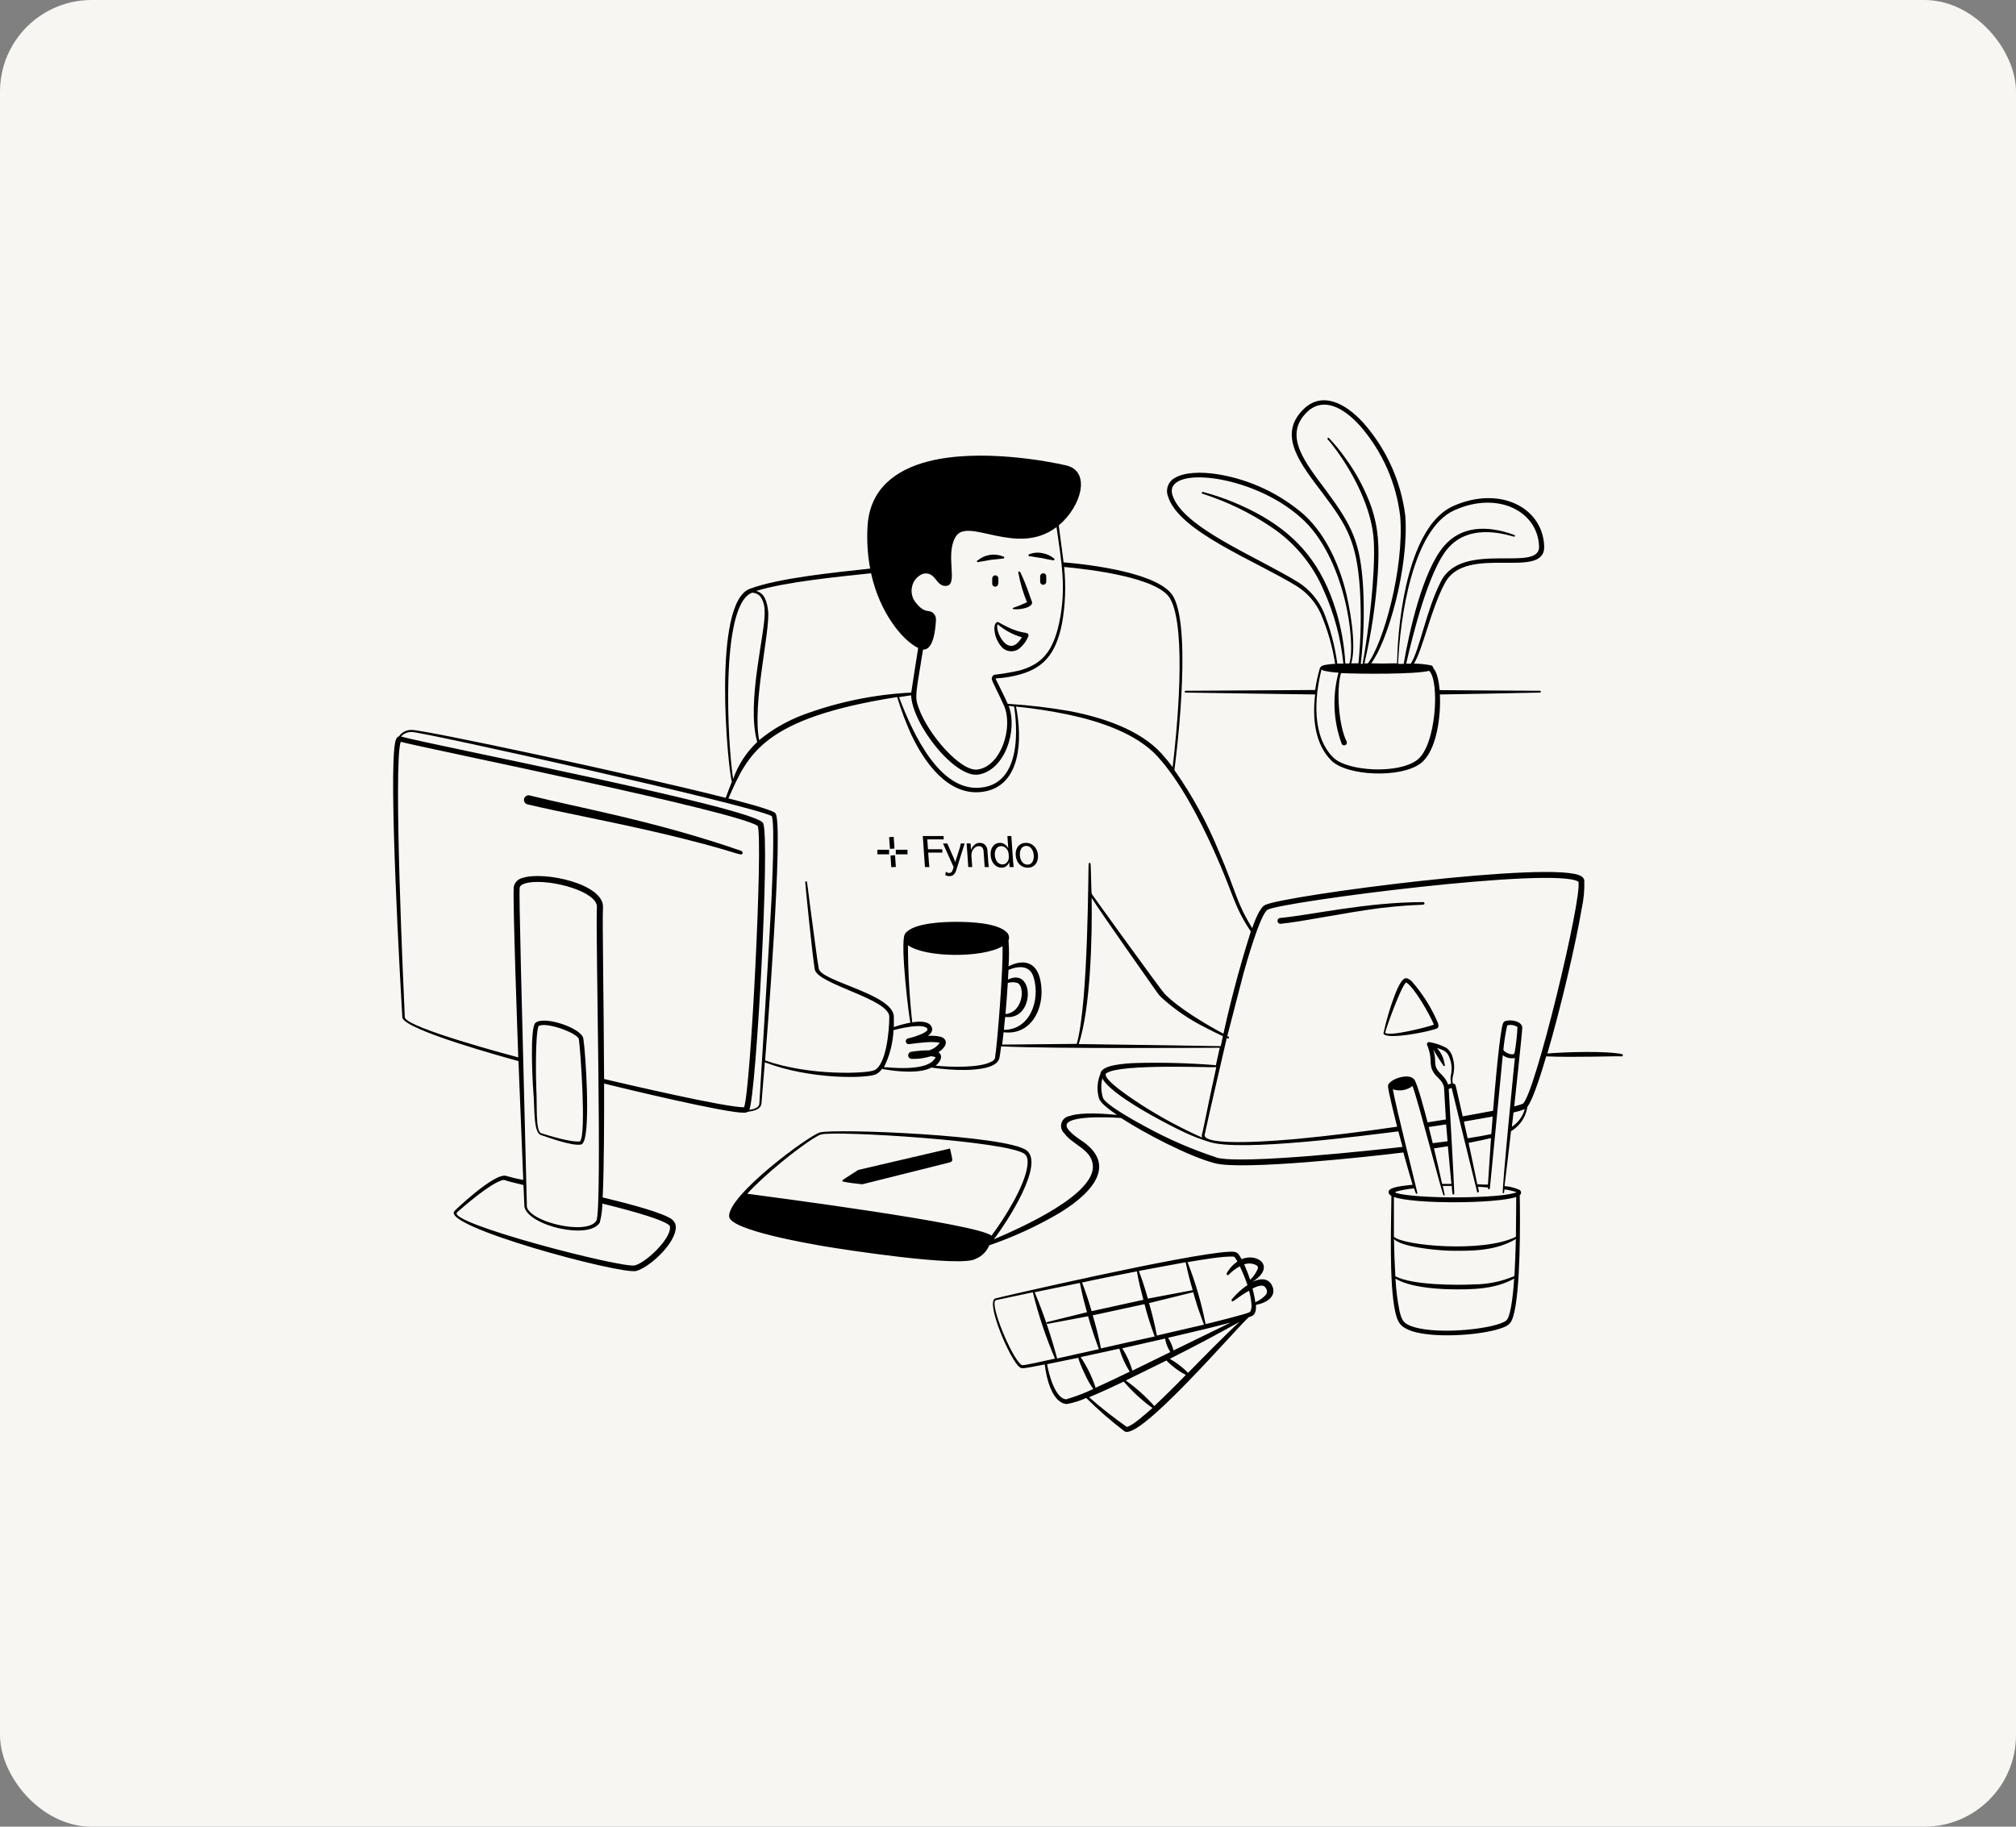<svg width="352" height="319" viewBox="0 0 352 319" fill="none" xmlns="http://www.w3.org/2000/svg">
<rect x="0" y="0" width="352" height="319" fill="#808080" stroke="none"/>
<rect width="352" height="319" rx="16" fill="#F7F6F3"/>
<path d="M226.432 102.37C228.267 103.526 229.721 105.196 230.613 107.172C231.81 109.976 232.653 112.918 233.122 115.93C232.429 115.948 231.74 116.035 231.065 116.19C230.986 116.19 230.534 116.427 230.455 116.676C230.093 117.929 229.817 119.205 229.63 120.495L207.03 120.631C206.77 120.631 206.804 120.936 207.03 120.947C207.03 120.947 227.664 121.264 229.63 121.275C229.133 125.388 229.551 129.908 232.466 132.823C235.212 135.535 244.546 135.92 248.015 133.332C250.896 131.174 251.608 124.936 251.405 121.275C252.083 121.275 267.361 121.004 268.875 120.947C268.917 120.947 268.957 120.93 268.987 120.901C269.016 120.871 269.033 120.831 269.033 120.789C269.033 120.747 269.016 120.707 268.987 120.677C268.957 120.647 268.917 120.631 268.875 120.631C266.298 120.631 251.371 120.518 251.371 120.518C251.066 117.128 250.241 116.789 250.241 116.631C250.232 116.526 250.19 116.427 250.121 116.348C250.052 116.269 249.959 116.213 249.857 116.19C248.874 115.998 247.875 115.896 246.874 115.885C248.456 113.342 249.812 106.427 252.298 101.794C255.981 94.889 269.847 101.466 269.621 95.364C269.349 88.584 261.824 84.776 253.744 88.369C246.071 91.759 244.071 107.579 243.936 115.84C241.619 115.84 242.738 115.907 239.416 115.84C242.32 111.975 246.015 99.093 245.371 90.087C244.633 84.11 242.117 78.492 238.15 73.962C234.67 70.063 230.59 68.413 227.517 71.544C222.997 76.064 227.155 81.115 231.02 86.234C235.269 91.884 236.862 94.697 237.438 102.743C237.708 107.108 237.625 111.488 237.189 115.84H235.935C236.907 112.664 235.653 105.67 234.737 102.381C233.427 97.737 231.189 93.059 227.641 89.838C223.449 86.219 218.352 83.809 212.895 82.866C209.561 82.301 206.713 82.516 205.165 83.442C204.596 83.739 204.156 84.235 203.931 84.836C203.706 85.436 203.711 86.099 203.945 86.697C205.821 92.833 219.087 97.85 226.432 102.37ZM253.97 89.093C261.53 85.703 268.49 89.262 268.728 95.409C268.909 100.121 255.315 94.279 251.608 101.5C249.032 106.494 247.891 113.478 246.331 115.896H245.529C246.659 110.913 249.427 99.828 252.682 95.906C256.84 90.833 264.083 93.793 264.4 93.714C264.524 93.714 264.648 93.511 264.276 93.375C259.756 91.737 255.157 91.771 252.083 95.409C248.388 99.771 246.06 110.28 245.088 115.93H244.116C244.422 108.02 246.636 92.313 253.97 89.093ZM238.014 102.732C237.562 94.754 236.093 91.827 231.63 85.782C227.969 80.866 224.048 76.177 228.093 72.075C230.85 69.272 234.444 70.945 237.562 74.47C241.381 78.891 243.79 84.353 244.478 90.155C245.213 99.308 241.484 112.45 238.828 115.851H238.229C239.438 110.677 240.22 105.412 240.568 100.11C240.828 95.59 240.749 92.449 239.438 88.516C238.361 85.522 236.866 82.695 234.997 80.12C234.105 78.85 233.123 77.645 232.059 76.516C232.032 76.483 231.993 76.462 231.951 76.457C231.909 76.453 231.866 76.466 231.833 76.493C231.8 76.52 231.779 76.559 231.775 76.601C231.771 76.644 231.784 76.686 231.811 76.719C232.094 77.015 232.358 77.328 232.602 77.657C236.127 82.177 239.608 88.776 239.879 94.607C240.15 100.438 238.986 110.167 237.913 115.93H237.596C238.095 111.549 238.235 107.135 238.014 102.732ZM249.529 117.15C251.394 118.857 250.806 130.191 247.427 132.722C244.049 135.253 235.246 134.654 232.85 132.338C229.076 128.71 229.46 121.919 230.749 116.879C230.829 116.985 230.939 117.064 231.065 117.105C231.934 117.306 232.819 117.427 233.709 117.467C232.603 121.568 232.796 125.911 234.263 129.897C234.317 130.011 234.414 130.098 234.532 130.141C234.651 130.183 234.782 130.177 234.896 130.123C235.009 130.069 235.097 129.972 235.14 129.853C235.182 129.734 235.176 129.604 235.122 129.49C233.698 126.642 233.314 120.314 234.139 117.546C237.664 117.704 247.1 117.772 249.529 117.15ZM227.155 90.415C234.817 97.195 236.783 112.212 235.596 115.873H234.896C234.735 112.733 234.189 109.625 233.268 106.619C230.828 98.709 226.737 93.85 220.466 90.189C217.189 88.315 213.683 86.875 210.036 85.906C209.994 85.895 209.949 85.902 209.912 85.924C209.875 85.947 209.848 85.983 209.838 86.025C209.827 86.067 209.834 86.111 209.856 86.148C209.878 86.185 209.915 86.212 209.957 86.222C214.215 87.572 218.256 89.528 221.957 92.031C226.061 94.762 229.265 98.647 231.167 103.195C232.971 107.215 234.116 111.5 234.557 115.885H233.494C233.076 112.783 232.272 109.746 231.099 106.845C230.182 104.758 228.679 102.984 226.771 101.737C219.302 97.138 206.431 92.098 204.713 86.448C203.12 81.262 218.477 82.64 227.155 90.415ZM129.444 148.598C114.392 143.366 100.9 141.027 92.504 138.914C92.4 138.885 92.291 138.877 92.184 138.891C92.077 138.905 91.974 138.94 91.881 138.995C91.788 139.049 91.707 139.122 91.642 139.209C91.578 139.296 91.532 139.395 91.507 139.5C91.482 139.605 91.478 139.714 91.496 139.821C91.514 139.927 91.554 140.029 91.612 140.12C91.67 140.211 91.746 140.289 91.836 140.35C91.925 140.41 92.025 140.453 92.131 140.474C97.533 141.773 105.691 143.265 114.517 145.31C129.094 148.7 129.41 149.706 129.647 149.005C129.673 148.924 129.666 148.836 129.628 148.761C129.59 148.685 129.524 148.627 129.444 148.598ZM248.716 157.74C248.716 157.713 248.71 157.687 248.7 157.662C248.69 157.637 248.675 157.615 248.656 157.596C248.637 157.577 248.615 157.562 248.59 157.552C248.565 157.542 248.539 157.537 248.512 157.537C238.602 157.537 228.963 159.797 223.505 160.305C223.439 160.311 223.374 160.33 223.315 160.361C223.256 160.392 223.204 160.434 223.162 160.486C223.12 160.538 223.088 160.597 223.07 160.661C223.051 160.725 223.045 160.793 223.053 160.859C223.059 160.926 223.078 160.991 223.109 161.05C223.14 161.11 223.182 161.163 223.234 161.206C223.285 161.249 223.345 161.281 223.409 161.301C223.473 161.321 223.54 161.328 223.607 161.322C227.607 160.927 234.534 159.412 241.02 158.576C248.218 157.74 248.727 158.248 248.716 157.74ZM214.578 181.255C214.588 181.237 214.594 181.216 214.596 181.196C214.598 181.175 214.595 181.154 214.589 181.134C214.583 181.114 214.573 181.095 214.559 181.079C214.546 181.063 214.529 181.05 214.51 181.041L214.228 180.894L214.16 181.233C214.352 181.323 214.499 181.47 214.578 181.255Z" fill="black"/>
<path d="M283.214 184.08C280.31 183.481 273.135 183.719 270.174 183.978C272.615 175.639 275.135 164.768 276.152 158.779C276.52 157.122 276.68 155.425 276.626 153.728C276.589 153.576 276.521 153.433 276.426 153.308C276.33 153.184 276.21 153.081 276.073 153.005C271.553 150.169 224.194 156.395 220.895 158.034C219.912 158.52 219.03 160.972 218.635 162.079C215.708 157.265 216.013 156.124 212.748 148.519C210.713 143.566 208.132 138.855 205.052 134.473C205.131 133.874 208.262 110.495 204.905 104.246C202.645 100.065 190.408 98.596 185.695 98.2C185.695 97.951 185.108 93.68 184.859 91.748C188.837 88.426 190.509 82.312 186.193 81.284C183.13 80.561 171.039 78.256 162.033 80.583C156.383 82.052 151.863 85.352 151.479 91.883C151.327 94.364 151.479 96.853 151.931 99.296C146.089 99.94 136.032 100.901 130.902 102.833C124.303 105.319 127.082 134.191 127.783 136.53C127.399 137.479 127.037 138.439 126.709 139.332C110.268 135.14 73.464 127.32 71.825 127.467C71.398 127.462 70.977 127.562 70.599 127.76C70.22 127.957 69.896 128.244 69.656 128.597C69.215 128.699 69.057 129.32 68.978 129.727C67.848 135.739 69.893 171.639 70.255 177.73C70.853 179.922 88.267 184.679 90.527 185.301C90.64 188.272 91.239 203.03 91.363 206.059C90.38 205.88 89.407 205.649 88.448 205.369C86.436 204.544 78.73 212.048 79.408 211.426C76.458 214.048 108.55 222.67 111.115 221.946C113.681 221.223 118.754 216.376 117.895 213.675C117.658 213.194 117.257 212.814 116.765 212.601C114.336 211.324 107.906 209.754 105.228 209.11C105.488 203.64 105.488 194.668 105.477 189.222C108.652 190.013 126.676 194.374 129.93 194.318C130.163 194.321 130.393 194.263 130.597 194.148C131.636 194.002 132.857 193.742 132.958 192.679C132.958 192.363 133.218 189.606 133.546 185.515C141.512 188.555 151.174 188.329 152.892 187.628C153.355 187.405 153.746 187.057 154.022 186.623C154.101 186.724 154.135 186.702 154.733 186.792C156.993 187.154 160.609 187.493 162.643 186.431C165.525 186.894 173.876 187.561 174.497 184.769C174.576 184.397 174.689 183.639 174.802 182.724C183.164 183.176 212.861 182.973 212.974 182.973L212.284 186.08C212.267 186.055 212.243 186.034 212.216 186.02C212.188 186.006 212.157 186 212.126 186.001C212.126 185.911 212.126 185.933 212.126 186.001C207.499 185.637 202.856 185.516 198.216 185.64C196.566 185.719 192.215 185.922 192.136 187.527C191.559 188.89 191.475 190.413 191.899 191.832C192.148 192.725 194.249 194.171 195.029 194.702C190.611 194.261 188.035 194.431 186.701 194.906C186.384 194.961 186.088 195.103 185.847 195.316C185.606 195.53 185.429 195.805 185.335 196.113C185.241 196.421 185.235 196.749 185.317 197.061C185.398 197.372 185.564 197.655 185.797 197.877C187.311 199.957 190.464 200.657 190.803 203.381C191.447 208.545 178.316 214.387 173.525 216.432C175.932 213.268 182.384 203.313 179.254 200.906C175.774 198.228 145.931 197.053 143.185 197.753C141.253 198.25 127.048 208.748 127.308 212.443C127.489 214.85 141.467 217.212 144.066 217.664C146.993 218.161 167.875 221.415 170.373 219.822C170.902 219.608 171.383 219.29 171.787 218.886C172.191 218.482 172.509 218.001 172.723 217.472C177.05 215.984 181.215 214.061 185.153 211.731C191.368 207.878 194.848 203.109 188.701 199.098C187.967 198.623 185.955 197.177 186.249 196.363C186.882 194.567 195.617 195.233 195.741 195.233C199.798 197.877 207.561 201.957 212.137 203.143C216.974 204.42 239.574 201.945 245.032 201.256C245.653 203.516 246.252 205.618 246.648 206.906C245.8 206.974 243.382 207.189 242.704 207.72C242.331 208.014 242.342 208.511 242.941 208.85C242.941 212.635 242.478 223.958 243.608 229.065C244.037 230.975 244.534 231.766 246.512 232.455C250.252 233.665 257.439 233.235 261.202 232.229C263.541 231.597 263.846 231.099 264.219 229.856C265.507 225.63 265.439 213.155 265.349 208.725C265.421 208.673 265.48 208.604 265.521 208.525C265.562 208.445 265.583 208.357 265.583 208.268C265.583 208.178 265.562 208.09 265.521 208.011C265.48 207.931 265.421 207.863 265.349 207.81C264.513 207.423 263.613 207.193 262.694 207.132C262.852 205.867 263.699 198.793 263.824 197.55C264.414 197.195 264.941 196.745 265.383 196.216C266.074 195.377 266.523 194.365 266.682 193.29C267.812 191.809 269.44 186.284 269.971 184.476C275.011 184.69 282.401 184.397 283.09 184.476C283.143 184.492 283.199 184.487 283.248 184.462C283.297 184.436 283.333 184.392 283.35 184.34C283.366 184.288 283.361 184.231 283.336 184.182C283.311 184.133 283.267 184.097 283.214 184.08ZM130.472 208.466C131.229 207.629 132.122 206.759 133.071 205.878C137.105 202.149 142.236 198.397 143.354 198.115C146.066 197.414 175.853 199.245 178.882 201.505C179.39 201.889 179.492 202.635 179.39 203.527C178.983 207.076 175.277 212.929 173.118 215.788C170.678 213.686 133.704 208.906 130.472 208.466ZM185.842 99.014C190.159 99.421 202.261 100.81 204.34 104.585C207.278 109.896 205.47 128.01 204.747 133.965C204.114 133.117 203.459 132.315 202.792 131.58C198.962 127.377 192.385 125.264 186.814 124.19C183.235 123.567 179.625 123.141 176 122.913C175.887 122.913 176.068 123.083 175.175 121.252C173.842 118.506 173.763 118.551 173.898 118.472C175.38 118.393 176.847 118.143 178.271 117.727C182.091 116.597 184.362 114.337 185.436 108.845C186.018 105.59 186.14 102.269 185.797 98.98L185.842 99.014ZM176.113 123.264C176.825 123.365 177.017 123.354 177.074 123.388C177.074 123.67 179.548 136.948 171.073 137.558C164.067 138.134 159.457 128.303 156.971 121.738C157.875 121.591 158.598 121.489 159.084 121.422C159.321 126.574 166.734 135.92 170.847 135.264C175.469 134.507 177.74 127.478 176.113 123.264ZM159.242 102.472C159.343 101.967 159.569 101.497 159.899 101.102C160.228 100.707 160.651 100.401 161.129 100.212C163.389 99.658 163.389 102.472 165.186 102.313C167.446 102.166 164.926 96.923 166.87 93.725C168.983 90.2 177.548 97.33 184.475 92.042C185.311 97.997 186.227 102.63 184.95 108.709C183.82 114.043 181.718 116.009 178.09 117.071C176.6 117.414 175.091 117.671 173.571 117.84C173.449 117.908 173.347 118.006 173.274 118.125C173.201 118.243 173.159 118.378 173.152 118.518C173.152 118.913 174.282 120.936 175.333 123.297C176.904 127.004 174.859 133.739 170.723 134.383C167.785 134.846 162.033 128.258 160.395 123.603C159.672 121.546 159.886 121.467 161.163 113.433C162.96 113.557 163.333 110.043 163.423 108.223C163.442 107.838 163.308 107.46 163.05 107.172C162.237 106.28 161.57 107.319 159.988 105.342C159.643 104.958 159.395 104.497 159.265 103.998C159.135 103.498 159.127 102.975 159.242 102.472ZM152.089 100.11C153.603 107.025 157.581 111.828 160.316 113.161C159.818 116.337 159.253 119.874 159.107 120.947C152.586 121.274 146.156 122.608 140.043 124.902C137.329 125.941 134.8 127.41 132.552 129.253C131.309 122.812 134.506 110.223 134.111 106.653C133.93 105.138 133.501 103.534 132.02 103.206C137.083 101.613 146.462 100.709 152.089 100.11ZM131.342 103.5C131.612 103.509 131.878 103.573 132.123 103.687C132.367 103.802 132.586 103.965 132.766 104.167C133.276 104.935 133.532 105.844 133.501 106.766C133.749 110.156 130.235 122.653 132.213 129.58C130.308 131.366 128.865 133.588 128.009 136.055C127.105 130.552 125.602 105.5 131.342 103.5ZM90.742 154.983C90.832 154.452 91.804 154.214 92.335 154.124C96.256 153.48 104.403 155.717 104.222 158.44C103.951 162.475 105.194 211.358 104.132 213.155C102.866 215.313 95.951 214.116 93.194 212.195C91.939 211.324 91.962 210.579 91.996 210.726C91.035 172.249 90.583 155.864 90.742 154.983ZM116.935 214.048C117.511 215.969 112.98 220.387 110.878 220.975C108.776 221.562 77.792 213.539 79.814 211.709C78.876 212.556 84.854 207.053 87.487 206.172C87.697 206.067 87.937 206.039 88.165 206.093C88.47 206.228 89.668 206.533 91.397 206.94C91.499 209.324 91.566 210.737 91.566 210.737C92.233 214.059 102.866 216.568 104.72 213.505C105.003 212.42 105.155 211.305 105.172 210.183C106.901 210.613 115.771 212.771 116.935 214.048ZM129.93 193.357C126.958 193.47 108.46 189.131 105.477 188.431C105.42 175.187 105.149 160.339 105.285 158.508C105.556 154.35 94.979 152.09 91.25 153.31C90.88 153.391 90.541 153.574 90.269 153.837C89.998 154.101 89.805 154.435 89.713 154.802C89.465 156.305 90.436 183.052 90.493 184.656C88.651 184.159 71.396 179.56 70.684 177.718C70.492 173.56 68.65 133.354 69.961 129.546C76.108 131.083 128.608 141.671 132.303 144.236C133.23 146.779 131.116 189.764 129.93 193.357ZM132.585 192.691C132.585 193.448 131.58 193.708 130.834 193.821C132.054 190.894 134.484 146.361 133.241 143.739C131.998 141.118 75.306 130.1 70.006 128.62C70.242 128.365 70.529 128.162 70.848 128.026C71.167 127.89 71.512 127.823 71.859 127.829C73.43 127.716 131.399 140.666 134.766 142.519C135.331 144.146 134.766 155.48 134.687 157.344C134.484 161.842 132.631 192.081 132.585 192.691ZM163.095 185.041C161.773 186.803 157.084 186.589 154.88 186.385H154.338C155.343 184.364 155.913 182.154 156.01 179.899C157.14 179.583 161.276 178.622 161.909 179.639C162.101 179.933 161.491 180.283 161.174 180.453C160.339 180.841 159.464 181.136 158.564 181.334C158.431 181.36 158.313 181.437 158.237 181.549C158.16 181.662 158.132 181.8 158.157 181.933C158.183 182.067 158.26 182.184 158.373 182.261C158.485 182.337 158.623 182.365 158.756 182.34C159.886 182.182 162.971 181.752 164.067 182.125C163.616 182.752 162.967 183.209 162.225 183.425C161.169 183.418 160.114 183.505 159.073 183.685C158.923 183.713 158.788 183.796 158.695 183.917C158.602 184.038 158.557 184.189 158.568 184.341C158.579 184.493 158.646 184.636 158.756 184.742C158.866 184.848 159.01 184.91 159.163 184.916C160.311 184.95 161.456 184.793 162.553 184.453C162.839 184.465 163.119 184.534 163.378 184.656C163.305 184.808 163.197 184.94 163.062 185.041H163.095ZM173.785 184.645C173.737 184.821 173.648 184.983 173.524 185.117C173.4 185.251 173.245 185.352 173.073 185.414C170.983 186.544 165.706 186.34 163.355 186.103C164.225 185.436 164.734 184.351 163.853 183.752C165.593 182.622 165.412 181.413 164.271 181.063C163.531 180.884 162.767 180.83 162.011 180.905C162.723 180.374 162.982 179.775 162.553 179.131C161.932 178.249 160.293 178.362 159.276 178.532C158.792 174.058 158.543 169.562 158.53 165.062C161.547 167.254 171.548 167.322 175.04 165.243C175.209 169.04 174.068 182.995 173.74 184.645H173.785ZM164.09 182.08C164.09 182.08 164.056 182.103 164.056 182.08H164.09ZM188.34 182.329C190.43 176.215 190.724 163.266 190.6 156.791C192.351 159.604 201.9 173.097 201.967 173.21C202.199 173.564 202.472 173.891 202.781 174.181C205.058 176.262 207.614 178.015 210.375 179.391C213.324 180.95 213.561 180.871 213.539 180.995L213.143 182.69C212.951 182.679 190.069 182.329 188.306 182.329H188.34ZM193.21 187.402C195.639 185.707 212.16 186.476 212.341 186.363V186.487C210.759 194.058 210.149 196.793 209.956 197.787C210.058 197.346 210.68 194.397 211.392 191.131C211.889 188.736 212.522 185.888 213.166 182.871C213.46 181.492 213.652 180.611 213.663 180.543C210.567 178.905 205.843 176.08 203.369 173.582C202.747 172.95 190.735 156.305 190.622 156.113C190.509 155.921 190.509 150.96 190.385 150.734C190.361 150.708 190.33 150.69 190.296 150.683C190.262 150.676 190.226 150.679 190.194 150.693C190.162 150.706 190.135 150.729 190.117 150.759C190.098 150.789 190.089 150.823 190.091 150.858C189.978 150.858 190.091 175.018 188.001 182.295L174.983 182.419C175.062 181.786 175.141 181.052 175.232 180.261C180.475 180.927 182.859 175.176 181.469 170.486C180.644 167.91 178.52 167.514 176.09 168.757C176.203 167.253 176.203 165.742 176.09 164.237C176.195 163.978 176.213 163.691 176.142 163.42C176.071 163.149 175.914 162.909 175.695 162.734C174.011 161.152 169.299 160.983 167.005 160.983C164.711 160.983 159.988 161.164 158.316 162.734C158.169 162.848 158.053 162.995 157.977 163.164C157.118 164.712 158.768 178.283 158.971 178.577C157.987 178.773 157.017 179.033 156.067 179.357V177.549C155.999 173.605 143.388 171.413 142.959 169.164C142.812 168.396 142.575 166.678 142.303 164.644C140.778 153.48 141.004 153.909 140.755 153.909C140.713 153.909 140.673 153.926 140.643 153.955C140.614 153.985 140.597 154.025 140.597 154.067C140.597 154.372 141.818 166.667 142.258 169.277C142.699 171.887 155.219 174.419 155.276 177.549C155.276 179.99 154.733 186.046 152.62 186.916C151.343 187.459 141.467 187.956 133.591 185.188C133.761 182.995 136.902 143.75 135.388 142.01C134.812 141.344 128.043 139.649 127.184 139.434C130.574 131.75 133.083 125.422 156.654 121.727C157.309 123.921 158.109 126.069 159.05 128.156C161.446 133.275 165.502 138.801 171.118 138.326C177.571 137.773 178.61 130.778 177.582 124.394C177.514 123.942 177.446 123.648 177.39 123.388C180.49 123.698 183.572 124.173 186.622 124.812C191.944 125.942 198.487 128.089 202.137 132.134C206.081 136.473 209.527 143.174 211.945 148.53C215.426 156.237 215.403 158.226 218.398 162.667C216.292 169.311 214.527 176.058 213.109 182.882C212.657 184.995 211.979 188.216 211.335 191.143C210.397 195.663 209.832 198.522 209.889 197.923C209.787 198.533 209.889 198.51 209.889 198.657C206.205 197.014 202.65 195.095 199.255 192.917C198.069 192.126 192.012 188.25 193.21 187.38V187.402ZM176 171.063C176 170.475 176.068 169.933 176.09 169.368C178.136 168.543 179.955 168.667 180.509 170.803C181.639 174.679 179.853 179.843 175.299 179.843C175.299 179.3 175.492 177.752 175.514 177.583C180.712 178.283 180.678 168.769 176 171.063ZM175.559 177.097C175.718 175.311 175.853 173.424 175.966 171.65C176.507 171.483 177.086 171.483 177.627 171.65C178.972 172.136 178.757 176.803 175.503 177.097H175.559ZM212.522 202.171C208.173 200.749 203.967 198.926 199.956 196.725C198.826 196.126 192.973 192.939 192.577 191.708C192.235 190.608 192.2 189.436 192.475 188.318C193.99 191.267 203.595 196.228 206.68 197.685C208.092 198.352 209.549 198.918 211.041 199.38C216.262 201.245 238.658 198.25 244.162 197.572C244.229 197.81 244.704 199.629 244.885 200.284C240.094 200.838 217.019 203.358 212.465 202.171H212.522ZM263.01 230.591C261.36 231.992 251.461 233.167 246.794 231.721C245.099 231.19 244.76 230.647 244.354 228.93C243.983 227.066 243.749 225.178 243.653 223.28C245.97 224.704 250.218 225.065 252.942 225.144C257.044 225.235 261.078 225.144 264.377 223.28C264.309 224.478 263.925 229.811 263.01 230.591ZM264.411 222.839C262.182 223.793 259.784 224.289 257.36 224.297C254.128 224.455 246.557 224.432 243.63 222.873C243.506 220.749 243.427 218.477 243.393 216.364C244.523 217.72 250.546 218.33 252.953 218.41C257.247 218.5 261.236 218.41 264.671 216.376C264.671 216.263 264.637 218.941 264.422 222.839H264.411ZM264.671 215.98C259.021 218.828 244.998 217.539 243.382 215.98V209.031C246.975 210.307 261.179 210.217 264.739 209.031C264.716 210.33 264.728 212.974 264.682 215.98H264.671ZM262.411 208.375C262.452 208.386 262.495 208.382 262.532 208.363C262.57 208.345 262.599 208.313 262.614 208.273C262.614 208.273 262.614 208.07 262.682 207.708C263.411 207.809 264.129 207.971 264.829 208.194C262.355 209.324 247.461 209.426 243.743 208.33C243.718 208.322 243.696 208.306 243.68 208.285C243.665 208.264 243.656 208.238 243.656 208.211C243.656 208.185 243.665 208.159 243.68 208.138C243.696 208.116 243.718 208.101 243.743 208.093C244.779 207.811 245.838 207.622 246.907 207.528C246.982 207.842 247.096 208.146 247.246 208.432C247.337 208.522 247.484 208.533 247.472 208.307C247.461 208.081 243.755 193.448 243.19 190.227C243.768 190.42 244.384 190.468 244.985 190.368C245.586 190.267 246.153 190.021 246.636 189.651C247.879 193.131 251.846 208.793 252.083 208.793C252.126 208.79 252.166 208.771 252.195 208.74C252.225 208.708 252.241 208.667 252.241 208.624L251.913 207.098H253.473C253.473 207.313 253.597 208.409 253.608 208.488C253.62 208.567 253.947 208.759 253.925 208.341C253.925 207.324 252.976 190.476 252.953 190.171C253.115 190.092 253.286 190.032 253.461 189.99C253.586 190.6 257.563 206.714 257.868 207.968C257.868 208.081 257.868 208.273 258.083 208.228C258.298 208.183 258.207 207.98 258.083 207.245L259.812 207.369V207.562C259.812 207.742 260.095 207.697 260.128 207.562C260.128 207.686 262.23 186.001 262.388 184.272C262.686 184.498 263.029 184.658 263.393 184.742C263.757 184.826 264.135 184.831 264.502 184.758C264.479 184.928 262.162 208.296 262.4 208.375H262.411ZM252.241 185.911C252.107 184.824 251.632 183.807 250.885 183.007C252.433 183.47 252.761 183.809 253.145 184.871C253.451 185.717 253.532 186.628 253.382 187.515C253.23 188.074 253.23 188.663 253.382 189.222C253.198 189.264 253.016 189.321 252.84 189.391C252.139 187.391 250.58 187.414 250.58 185.402C250.578 184.675 250.471 183.952 250.264 183.255C250.811 184.247 251.411 185.209 252.06 186.137C252.173 186.284 252.388 186.069 252.252 185.911H252.241ZM252.806 200.171C252.863 200.725 253.303 205.528 253.416 206.748H251.8C251.461 205.222 250.953 202.962 250.377 200.544L252.806 200.171ZM252.738 199.301L250.162 199.64C249.936 198.702 249.699 197.753 249.461 196.815C250.501 196.668 251.518 196.51 252.501 196.352C252.546 196.838 252.704 198.804 252.75 199.301H252.738ZM256.253 198.781C256.072 197.923 255.631 195.979 255.597 195.866C256.58 195.697 259.925 195.12 260.614 194.985C260.614 195.471 260.422 197.527 260.377 198.047C259.281 198.284 257.88 198.533 256.23 198.781H256.253ZM260.332 198.781C260.128 201.708 259.812 206.601 259.801 206.872C259.213 206.872 258.592 206.85 257.936 206.804C257.665 205.437 256.501 199.957 256.422 199.584C257.948 199.279 259.258 199.007 260.343 198.748L260.332 198.781ZM262.49 183.334C262.628 181.902 262.851 180.48 263.157 179.074C263.458 178.984 263.776 178.962 264.087 179.011C264.398 179.06 264.694 179.178 264.954 179.357C264.886 180.777 264.735 182.192 264.502 183.594C264.4 183.99 264.377 184.091 264.117 184.125C263.609 184.159 262.581 183.73 262.501 183.3L262.49 183.334ZM263.97 196.804C264.072 195.968 264.174 195.12 264.264 194.273C264.934 194.132 265.591 193.94 266.23 193.696C265.874 194.958 265.076 196.049 263.982 196.77L263.97 196.804ZM265.858 192.759C265.381 192.948 264.89 193.099 264.389 193.211C264.592 191.312 265.79 180.261 265.79 179.481C265.79 178.351 263.778 177.933 262.739 178.351C262.388 178.509 262.287 179.176 262.185 179.764C261.62 182.916 260.953 190.781 260.693 193.979L255.394 194.951C254.072 189.188 254.185 189.504 254.038 189.357C253.937 189.261 253.804 189.205 253.665 189.199C253.56 188.696 253.588 188.174 253.744 187.685C253.978 186.707 253.946 185.686 253.654 184.724C253.503 184.025 253.101 183.406 252.524 182.984C251.604 182.497 250.612 182.161 249.586 181.99C249.532 181.975 249.475 181.974 249.421 181.985C249.366 181.997 249.315 182.022 249.272 182.057C249.229 182.092 249.195 182.138 249.173 182.189C249.151 182.24 249.141 182.296 249.145 182.351C249.169 182.447 249.199 182.542 249.235 182.634C250.117 184.736 249.506 185.696 250.117 186.95C250.727 188.205 251.755 188.397 252.128 189.843C252.128 189.956 252.444 195.177 252.456 195.493L249.258 196.002C249.032 195.143 247.484 189.03 246.874 188.431C245.744 187.301 242.512 188.566 242.354 189.561C242.252 190.126 243.8 196.182 243.947 196.759C238.127 197.606 231.958 198.375 226.5 198.883C224.115 199.098 209.55 200.431 210.363 198.047C211.493 192.826 213.753 183.244 214.205 181.233V181.074C214.205 180.905 214.284 180.735 214.205 181.233C214.205 181.063 214.273 180.961 214.296 180.905L217.121 169.978C217.494 168.633 220.059 159.491 221.358 158.847C224.24 157.423 271.598 151.299 275.598 153.977C276.276 156.881 267.948 191.38 265.869 192.77L265.858 192.759Z" fill="black"/>
<path d="M161.499 151.417L161.12 146H164.744L164.785 146.581H161.906L162.027 148.309H164.505L164.546 148.894H162.068L162.176 150.433C162.202 150.813 162.238 151.141 162.282 151.417H161.499Z" fill="black"/>
<path d="M165.776 153.001C165.518 153.001 165.276 152.943 165.048 152.827L165.143 152.235C165.329 152.378 165.522 152.45 165.722 152.45C165.895 152.45 166.031 152.398 166.131 152.295C166.232 152.193 166.314 152.04 166.377 151.836L166.507 151.425L164.653 147.295H165.399L166.466 149.712C166.524 149.847 166.579 149.987 166.628 150.13C166.68 150.273 166.718 150.381 166.74 150.455L166.774 150.57C166.867 150.306 166.961 150.022 167.056 149.719L167.594 148.02C167.666 147.786 167.72 147.544 167.754 147.295H168.43L166.97 151.939C166.856 152.295 166.706 152.56 166.517 152.735C166.33 152.912 166.082 153.001 165.776 153.001Z" fill="black"/>
<path d="M169.067 151.417L168.778 147.295H169.461L169.542 148.461C169.655 148.088 169.85 147.784 170.128 147.547C170.408 147.308 170.712 147.188 171.041 147.188C171.459 147.188 171.784 147.315 172.017 147.569C172.253 147.821 172.385 148.154 172.414 148.568L172.544 150.433C172.569 150.783 172.605 151.112 172.654 151.417H171.93L171.738 148.668C171.696 148.061 171.414 147.758 170.892 147.758C170.731 147.758 170.571 147.802 170.411 147.891C170.254 147.977 170.113 148.096 169.987 148.246C169.862 148.394 169.763 148.579 169.692 148.801C169.624 149.023 169.598 149.259 169.616 149.508L169.749 151.417H169.067Z" fill="black"/>
<path d="M174.909 151.525C174.378 151.525 173.932 151.325 173.573 150.925C173.216 150.523 173.015 150 172.97 149.356C172.925 148.717 173.056 148.197 173.361 147.795C173.667 147.39 174.084 147.188 174.614 147.188C174.905 147.188 175.177 147.273 175.429 147.443C175.683 147.613 175.888 147.844 176.045 148.135L175.896 146H176.582L176.892 150.433C176.918 150.813 176.954 151.141 176.998 151.417H176.274L176.215 150.563C176.099 150.859 175.926 151.093 175.696 151.266C175.468 151.438 175.206 151.525 174.909 151.525ZM173.961 148.202C173.754 148.498 173.667 148.883 173.701 149.356C173.734 149.83 173.874 150.215 174.123 150.511C174.371 150.807 174.675 150.955 175.036 150.955C175.373 150.955 175.648 150.818 175.861 150.544C176.077 150.27 176.171 149.94 176.144 149.552L176.116 149.145C176.089 148.761 175.947 148.434 175.691 148.165C175.437 147.893 175.144 147.758 174.813 147.758C174.452 147.758 174.168 147.906 173.961 148.202Z" fill="black"/>
<path d="M179.443 151.525C179.042 151.525 178.685 151.426 178.372 151.229C178.061 151.029 177.82 150.766 177.649 150.441C177.478 150.115 177.378 149.751 177.35 149.349C177.322 148.949 177.371 148.588 177.497 148.265C177.623 147.942 177.827 147.681 178.11 147.484C178.396 147.287 178.739 147.188 179.139 147.188C179.532 147.188 179.886 147.288 180.199 147.488C180.512 147.687 180.756 147.95 180.929 148.276C181.105 148.599 181.207 148.957 181.234 149.349C181.255 149.647 181.23 149.929 181.16 150.193C181.091 150.454 180.983 150.685 180.833 150.885C180.684 151.082 180.49 151.239 180.25 151.355C180.011 151.468 179.742 151.525 179.443 151.525ZM178.074 149.356C178.108 149.835 178.243 150.227 178.479 150.533C178.718 150.839 179.027 150.992 179.405 150.992C179.779 150.992 180.062 150.838 180.256 150.529C180.449 150.221 180.529 149.828 180.496 149.349C180.463 148.878 180.328 148.489 180.092 148.183C179.857 147.875 179.552 147.721 179.177 147.721C178.801 147.721 178.515 147.875 178.319 148.183C178.123 148.492 178.041 148.883 178.074 149.356Z" fill="black"/>
<path d="M155.877 149.377L156.02 151.418M155.642 146.171L155.784 148.211M153.195 148.794H155.241M156.41 148.794H158.455" stroke="black" stroke-width="0.8"/>
<path d="M174.316 101.873V101.003C174.316 100.862 174.26 100.727 174.161 100.627C174.061 100.528 173.926 100.472 173.785 100.472C173.643 100.472 173.507 100.527 173.406 100.626C173.304 100.726 173.246 100.861 173.243 101.003V102.02C173.268 102.154 173.344 102.274 173.455 102.354C173.566 102.433 173.703 102.467 173.838 102.448C173.974 102.43 174.097 102.359 174.182 102.252C174.266 102.145 174.306 102.009 174.294 101.873H174.316ZM246.535 171.413C246.207 171.097 245.744 170.724 245.314 170.859C244.602 171.085 243.89 172.893 243.585 173.639C242.728 175.865 242.048 178.154 241.551 180.487C242.015 181.685 249.834 180.114 250.896 179.594C251.235 179.436 251.19 179.029 251.077 178.668C249.959 176.023 248.425 173.574 246.535 171.413ZM241.856 180.34C242.06 179.402 244.636 172.215 245.518 171.56C246.885 172.34 249.631 177.131 250.365 178.939C249.348 179.346 242.444 181.097 241.856 180.34ZM149.852 204.307C149.739 204.386 147.275 205.946 147.162 206.059C147.136 206.07 147.113 206.089 147.097 206.113C147.081 206.137 147.072 206.165 147.072 206.194C147.072 206.223 147.081 206.252 147.097 206.276C147.113 206.3 147.136 206.319 147.162 206.33C147.795 206.511 149.908 206.748 150.552 206.816C166.011 202.94 166.113 202.94 165.92 202.94C166.024 202.926 166.119 202.872 166.184 202.79C166.249 202.708 166.28 202.604 166.271 202.499C166.271 202.307 165.966 200.974 165.875 200.567L149.852 204.307ZM179.797 97.149C180.113 97.149 180.735 97.296 180.859 97.308C181.545 97.379 182.225 97.5 182.893 97.669L183.91 97.85C183.949 97.86 183.99 97.855 184.025 97.838C184.061 97.82 184.09 97.791 184.106 97.754C184.122 97.718 184.125 97.677 184.114 97.639C184.103 97.6 184.079 97.567 184.046 97.545C183.456 97.045 182.741 96.717 181.978 96.596C181.222 96.434 180.435 96.501 179.718 96.788C179.694 96.793 179.671 96.803 179.652 96.817C179.632 96.831 179.615 96.848 179.601 96.869C179.588 96.889 179.579 96.912 179.575 96.936C179.571 96.96 179.571 96.984 179.576 97.008C179.582 97.032 179.591 97.054 179.605 97.074C179.619 97.094 179.637 97.111 179.657 97.124C179.678 97.138 179.701 97.147 179.725 97.151C179.749 97.155 179.773 97.155 179.797 97.149ZM170.847 98.144C171.152 98.076 171.808 97.974 171.977 97.952C172.662 97.802 173.357 97.704 174.056 97.658L175.186 97.534C175.231 97.534 175.274 97.516 175.306 97.484C175.338 97.452 175.356 97.409 175.356 97.364C175.356 97.319 175.338 97.276 175.306 97.244C175.274 97.213 175.231 97.195 175.186 97.195C174.458 96.886 173.659 96.783 172.876 96.896C172.093 97.01 171.356 97.336 170.745 97.839C170.719 97.839 170.692 97.845 170.668 97.857C170.644 97.87 170.624 97.887 170.608 97.909C170.592 97.931 170.582 97.956 170.578 97.983C170.574 98.009 170.576 98.036 170.585 98.062C170.593 98.087 170.608 98.11 170.627 98.129C170.646 98.148 170.669 98.162 170.695 98.17C170.721 98.178 170.748 98.18 170.774 98.175C170.801 98.171 170.826 98.16 170.847 98.144ZM182.147 100.11C182.006 100.11 181.871 100.166 181.772 100.266C181.672 100.365 181.616 100.5 181.616 100.641V101.658C181.636 101.799 181.71 101.926 181.824 102.012C181.937 102.098 182.08 102.135 182.221 102.116C182.362 102.096 182.489 102.022 182.575 101.908C182.661 101.795 182.698 101.652 182.678 101.511V100.641C182.68 100.571 182.667 100.501 182.641 100.436C182.615 100.371 182.576 100.312 182.526 100.262C182.477 100.212 182.417 100.173 182.352 100.147C182.287 100.121 182.217 100.108 182.147 100.11ZM94.448 198.217C96.019 198.725 99.68 200.092 101.363 199.889C101.567 199.889 101.793 199.686 101.94 199.324C103.07 196.782 102.256 183.854 101.849 181.357C101.567 179.56 95.069 177.334 93.499 178.611C92.482 179.436 92.99 189.007 93.103 190.34C93.397 193.561 93.092 197.776 94.448 198.217ZM94.007 179.21C95.228 178.329 100.889 180.419 101.07 181.47C101.352 183.244 102.403 198.16 101.273 199.324C99.815 199.539 95.951 198.352 94.493 197.9C93.465 197.561 93.815 193.064 93.646 190.284C93.567 188.408 93.442 180.961 94.007 179.21ZM174.305 108.641C174.277 108.628 174.246 108.62 174.215 108.62C174.183 108.62 174.152 108.628 174.124 108.641C173.842 108.743 173.672 109.06 173.627 109.523C173.59 110.72 173.992 111.889 174.757 112.811C174.936 113.056 175.163 113.262 175.423 113.417C175.684 113.572 175.973 113.674 176.274 113.715C176.574 113.756 176.88 113.736 177.173 113.657C177.465 113.577 177.739 113.439 177.978 113.252C178.659 112.691 179.194 111.974 179.537 111.161C179.568 111.098 179.584 111.028 179.584 110.958C179.584 110.887 179.568 110.818 179.537 110.755C179.187 110.212 178.35 110.981 174.305 108.641ZM174.203 109.026C175.431 110.071 176.868 110.842 178.418 111.286C176 115.399 173.571 109.851 174.203 109.026ZM176.972 106.37C177.695 106.506 179.695 106.257 180.125 105.523C180.339 105.172 180.125 105.059 179.65 103.613C179.222 102.356 178.72 101.126 178.147 99.929C177.944 99.613 177.684 99.929 177.831 100.121C178.145 101.854 178.645 103.547 179.322 105.172C178.504 105.555 177.667 105.895 176.814 106.189C176.812 106.212 176.815 106.234 176.822 106.255C176.829 106.276 176.84 106.296 176.855 106.313C176.87 106.329 176.888 106.343 176.908 106.353C176.928 106.363 176.95 106.369 176.972 106.37ZM218.646 223.879C222.884 221.189 219.584 218.715 216.782 219.89C216.092 218.636 215.934 218.534 214.522 218.602C207.188 218.975 174.068 226.636 173.751 226.76C172.079 227.45 176.328 237.428 178.011 238.738C178.396 239.032 178.271 239.089 182.418 238.275C182.69 240.738 183.763 245.055 186.272 245.191C187.441 244.976 188.579 244.62 189.662 244.128C191.757 246.213 193.988 248.157 196.34 249.948C198.939 251.688 215.55 232.286 218.036 230.026C218.748 229.789 219.381 229.631 219.302 227.868C221.449 227.472 223.11 226.15 221.968 224.252C221.2 223.099 219.867 223.28 218.646 223.879ZM219.042 220.805C219.505 220.975 219.742 221.156 219.595 221.619C219.291 222.327 218.845 222.965 218.285 223.495C217.985 222.576 217.634 221.674 217.234 220.794C217.819 220.583 218.459 220.587 219.042 220.805ZM207.019 220.432C207.437 222.41 207.719 223.483 208.25 225.303L200.419 226.783C199.969 225.148 199.445 223.534 198.849 221.947C200.329 221.664 205.809 220.636 207.019 220.432ZM195.436 235.518C195.85 236.938 196.463 238.292 197.255 239.541C195.086 240.592 193.04 241.552 191.3 242.343C190.676 240.448 189.798 238.646 188.69 236.987L195.436 235.518ZM192.238 235.518C191.856 233.555 191.373 231.612 190.792 229.698L199.832 227.743C200.325 229.658 200.921 231.544 201.617 233.393C198.51 234.049 195.267 234.783 192.238 235.473V235.518ZM196.001 235.574C195.877 235.394 195.108 235.665 203.425 233.755C203.572 234.595 203.883 235.397 204.34 236.117L197.719 239.36C197.325 238.01 196.747 236.721 196.001 235.529V235.574ZM203.911 233.631C208.205 232.636 212.149 231.687 214.872 230.964L204.894 235.834C204.709 235.032 204.38 234.27 203.922 233.586L203.911 233.631ZM202.001 233.281C201.639 231.352 201.179 229.444 200.623 227.563L208.341 225.664C208.341 225.721 208.86 227.461 209.098 228.207C209.211 228.546 210.171 231.28 210.228 231.326C207.889 231.845 202.182 233.19 201.99 233.235L202.001 233.281ZM198.51 222.06C198.882 224.116 199.233 225.45 199.64 226.986L190.6 228.975C190.068 227.178 189.707 226.003 188.927 223.969C190.69 223.562 197.154 222.274 198.521 222.014L198.51 222.06ZM188.554 224.037C188.995 226.297 189.323 227.484 189.797 229.156C189.04 229.326 182.859 230.874 182.859 230.874C182.633 230.874 182.724 231.224 182.95 231.179C182.95 231.179 189.65 229.936 189.989 229.857C189.989 229.857 190.475 231.8 191.865 235.608L184.577 237.236C183.534 233.294 182.224 229.428 180.656 225.664L188.554 224.037ZM178.328 238.354C176.61 237.066 172.678 227.574 173.864 227.054C173.864 227.054 176.452 226.489 180.339 225.676C181.308 229.636 182.601 233.51 184.204 237.258C178.26 238.591 178.52 238.456 178.339 238.309L178.328 238.354ZM186.238 244.366C184.328 244.366 183.187 240.241 182.848 238.366C182.848 238.151 182.249 238.365 188.159 237.134C188.453 237.077 187.989 236.998 189.402 239.936C189.807 240.859 190.307 241.738 190.893 242.558C189.407 243.27 187.865 243.859 186.283 244.321L186.238 244.366ZM196.769 249.202C194.472 247.592 192.265 245.857 190.159 244.004C192.103 243.202 194.306 242.174 196.204 241.27C197.691 242.997 199.375 244.545 201.222 245.88C200.453 246.535 197.843 248.954 196.815 249.157L196.769 249.202ZM201.549 245.541C200.057 243.875 198.386 242.378 196.566 241.077L203.662 237.586C204.651 238.601 205.796 239.451 207.052 240.106C205.275 241.945 203.455 243.742 201.595 245.496L201.549 245.541ZM207.437 239.744C206.494 238.782 205.422 237.957 204.25 237.292C209.109 234.84 211.9 233.348 216.431 230.84C214.42 232.614 209.312 237.834 207.482 239.699L207.437 239.744ZM218.217 229.122C217.731 229.472 211.075 231.1 210.499 231.235C209.779 227.538 208.724 223.915 207.346 220.41C209.538 220.037 213.878 219.28 215.493 219.461C215.712 219.718 215.901 219.998 216.059 220.297C215.287 220.821 214.649 221.517 214.194 222.331C214.081 222.613 214.375 222.76 214.522 222.625C215.087 222.027 215.748 221.526 216.477 221.144C216.989 222.204 217.435 223.294 217.81 224.41C216.806 225.097 215.901 225.918 215.121 226.851C214.974 227.032 215.019 227.167 215.121 227.224C215.392 227.382 215.414 226.975 218.081 225.393C218.351 226.308 218.503 227.254 218.533 228.207C218.477 228.41 218.443 228.93 218.262 229.077L218.217 229.122ZM221.031 226.094C220.526 226.672 219.89 227.121 219.177 227.404C219.073 226.599 218.911 225.802 218.691 225.02C219.426 224.647 220.567 224.173 220.951 224.862C221.096 225.021 221.186 225.221 221.208 225.435C221.231 225.648 221.184 225.863 221.076 226.048L221.031 226.094Z" fill="black"/>
</svg>
